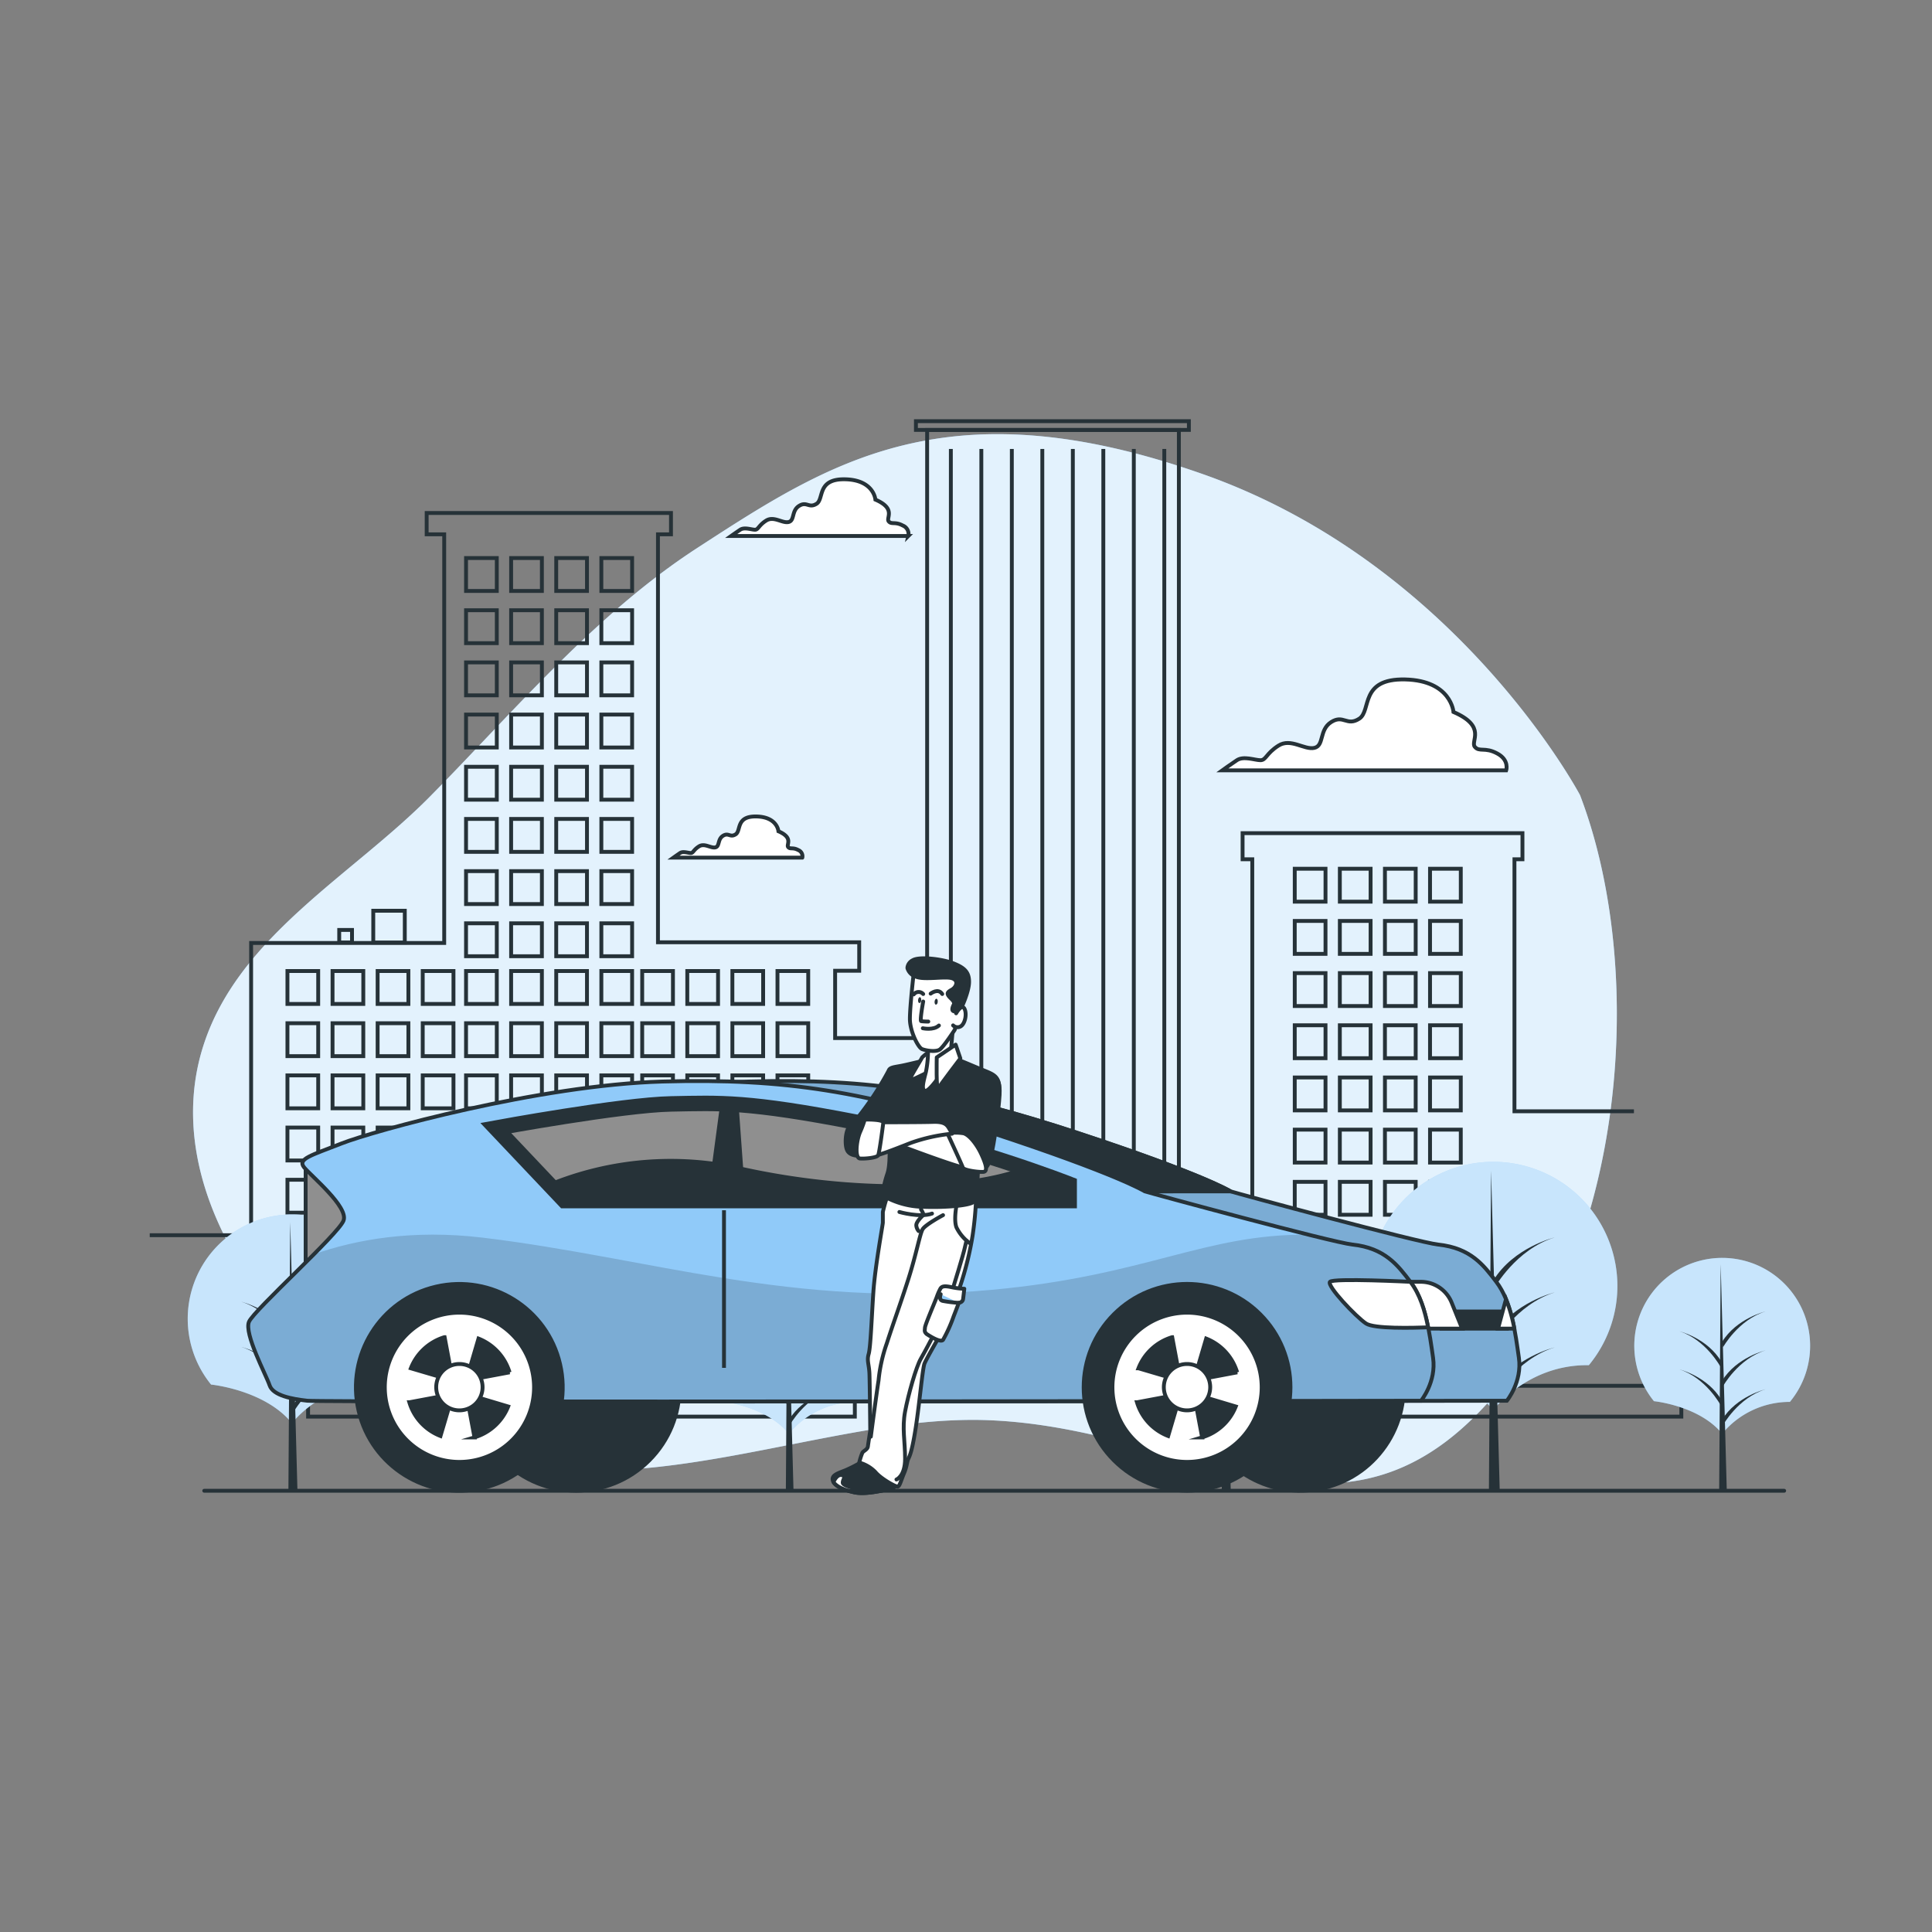 <svg xmlns="http://www.w3.org/2000/svg" xmlns:xlink="http://www.w3.org/1999/xlink" viewBox="0 0 500 500"><rect x="0" y="0" width="500" height="500" fill="#808080" stroke="none"/><defs><clipPath id="freepik--clip-path--inject-63"><path d="M318.47,308.32s-7.1-4.44-39.52-15.1S225.65,279,193.68,279.9s-75.06,12.88-83.05,16-11.55,4-9.77,6.21,11.54,10.22,10.21,13.77S88,339,86.64,342.07s4.45,13.77,5.33,16.44,5.78,3.55,9.77,4,288.24,0,288.24,0,4-4.88,3.11-11.1-1.84-14.42-5.85-19.67c-3.24-4.26-6.59-8.75-15-9.64C366.91,321.53,319.81,308.77,318.47,308.32Z" style="fill:#90CAF9;stroke:#263238;stroke-miterlimit:10"></path></clipPath><clipPath id="freepik--clip-path-2--inject-63"><path d="M318.47,308.32s-7.1-4.44-39.52-15.1S225.65,279,193.68,279.9s-75.06,12.88-83.05,16-11.55,4-9.77,6.21,11.54,10.22,10.21,13.77S88,339,86.64,342.07s4.45,13.77,5.33,16.44,5.78,3.55,9.77,4,288.24,0,288.24,0,4-4.88,3.11-11.1-1.84-14.42-5.85-19.67c-3.24-4.26-6.59-8.75-15-9.64C366.91,321.53,319.81,308.77,318.47,308.32Z" style="fill:#90CAF9"></path></clipPath><clipPath id="freepik--clip-path-3--inject-63"><path d="M296.27,308.32s-7.11-4.44-39.53-15.1S203.45,279,171.47,279.9s-75.06,12.88-83,16-11.55,4-9.77,6.21,11.55,10.22,10.21,13.77S65.77,339,64.44,342.07s4.44,13.77,5.33,16.44,5.77,3.55,9.77,4,288.23,0,288.23,0,4-4.88,3.11-11.1S369,337,365,331.73c-3.24-4.26-6.6-8.75-15-9.64C344.71,321.53,297.6,308.77,296.27,308.32Z" style="fill:#90CAF9;stroke:#263238;stroke-miterlimit:10"></path></clipPath><clipPath id="freepik--clip-path-4--inject-63"><path d="M128.31,291.94l17.77,18.77H276.7v-4.26s-26.77-10.51-55-16-35.28-5-48-4.76S128.31,291.94,128.31,291.94Z" style="fill:#8f8f8f;stroke:#263238;stroke-miterlimit:10;stroke-width:4px"></path></clipPath></defs><g id="freepik--background-simple--inject-63"><path d="M408.91,205.78s-31.65-59.9-97.74-83.12-96.63-2.94-130.49,19C154,158.93,133.16,184,111.33,206.09c-20,20.28-49.3,36-58.55,64.07C41.09,305.66,67.59,344,99,364.65c43.88,28.78,86.42,11.17,132.24,4.41l.26,0a138.75,138.75,0,0,1,20.1-1.6c53.22.11,91.41,37.69,130.18-1S426.74,252.4,408.91,205.78Z" style="fill:#90CAF9"></path><path d="M408.91,205.78s-31.65-59.9-97.74-83.12-96.63-2.94-130.49,19C154,158.93,133.16,184,111.33,206.09c-20,20.28-49.3,36-58.55,64.07C41.09,305.66,67.59,344,99,364.65c43.88,28.78,86.42,11.17,132.24,4.41l.26,0a138.75,138.75,0,0,1,20.1-1.6c53.22.11,91.41,37.69,130.18-1S426.74,252.4,408.91,205.78Z" style="fill:#fff;opacity:0.75"></path></g><g id="freepik--Clouds--inject-63"><path d="M387.48,195c-3.19-1.74-4.64-.29-5.81-1.74s3.2-5.23-5.51-9c0,0-.58-8.13-12.49-8.42S355,183.93,351.77,186s-4.07-1.16-7.26.87-1.75,6.1-4.36,6.68-6.1-2.61-9.29-.58-3.2,3.77-4.65,3.77-4.35-1.16-6.1,0-3.77,2.62-3.77,2.62H389.8S390.68,196.7,387.48,195Z" style="fill:#fff;stroke:#263238;stroke-miterlimit:10"></path><path d="M206.6,220c-1.45-.79-2.11-.13-2.63-.79s1.45-2.37-2.51-4.08c0,0-.26-3.7-5.67-3.83s-3.95,3.69-5.4,4.62-1.84-.53-3.29.39-.8,2.77-2,3-2.77-1.18-4.22-.26-1.45,1.71-2.11,1.71-2-.52-2.77,0-1.71,1.19-1.71,1.19h33.35A1.71,1.71,0,0,0,206.6,220Z" style="fill:#fff;stroke:#263238;stroke-miterlimit:10"></path><path d="M233.62,136c-2-1.08-2.9-.18-3.63-1.08s2-3.27-3.44-5.62c0,0-.36-5.08-7.79-5.26s-5.44,5.08-7.44,6.34-2.53-.72-4.53.55-1.08,3.8-2.72,4.17-3.8-1.63-5.79-.37-2,2.36-2.9,2.36-2.72-.73-3.81,0-2.36,1.63-2.36,1.63h45.86A2.35,2.35,0,0,0,233.62,136Z" style="fill:#fff;stroke:#263238;stroke-miterlimit:10"></path></g><g id="freepik--Buildings--inject-63"><rect x="96.6" y="235.7" width="8.16" height="8.22" style="fill:none;stroke:#263238;stroke-miterlimit:10"></rect><rect x="87.79" y="240.67" width="3.31" height="3.24" style="fill:none;stroke:#263238;stroke-miterlimit:10"></rect><polyline points="422.86 287.6 391.94 287.6 391.94 222.38 394.01 222.38 394.01 215.62 321.58 215.62 321.58 222.38 324.09 222.38 324.09 319.37 305.09 319.37 305.09 111.28 239.94 111.28 239.94 268.65 216.13 268.65 216.13 251.23 222.36 251.23 222.36 243.86 170.28 243.86 170.28 138.28 173.65 138.28 173.65 132.76 110.42 132.76 110.42 138.28 114.96 138.28 114.96 244.04 64.99 244.04 64.99 319.67 38.75 319.67" style="fill:none;stroke:#263238;stroke-miterlimit:10"></polyline><rect x="237.04" y="109" width="70.64" height="2.26" style="fill:none;stroke:#263238;stroke-miterlimit:10"></rect><rect x="120.61" y="144.42" width="7.96" height="8.52" style="fill:none;stroke:#263238;stroke-miterlimit:10"></rect><rect x="132.28" y="144.42" width="7.96" height="8.52" style="fill:none;stroke:#263238;stroke-miterlimit:10"></rect><rect x="143.95" y="144.42" width="7.96" height="8.52" style="fill:none;stroke:#263238;stroke-miterlimit:10"></rect><rect x="155.63" y="144.42" width="7.96" height="8.52" style="fill:none;stroke:#263238;stroke-miterlimit:10"></rect><rect x="120.61" y="157.93" width="7.96" height="8.52" style="fill:none;stroke:#263238;stroke-miterlimit:10"></rect><rect x="132.28" y="157.93" width="7.96" height="8.52" style="fill:none;stroke:#263238;stroke-miterlimit:10"></rect><rect x="143.95" y="157.93" width="7.96" height="8.52" style="fill:none;stroke:#263238;stroke-miterlimit:10"></rect><rect x="155.63" y="157.93" width="7.96" height="8.52" style="fill:none;stroke:#263238;stroke-miterlimit:10"></rect><rect x="120.61" y="171.43" width="7.96" height="8.52" style="fill:none;stroke:#263238;stroke-miterlimit:10"></rect><rect x="132.28" y="171.43" width="7.96" height="8.52" style="fill:none;stroke:#263238;stroke-miterlimit:10"></rect><rect x="143.95" y="171.43" width="7.96" height="8.52" style="fill:none;stroke:#263238;stroke-miterlimit:10"></rect><rect x="155.63" y="171.43" width="7.96" height="8.52" style="fill:none;stroke:#263238;stroke-miterlimit:10"></rect><rect x="120.61" y="184.93" width="7.96" height="8.52" style="fill:none;stroke:#263238;stroke-miterlimit:10"></rect><rect x="132.28" y="184.93" width="7.96" height="8.52" style="fill:none;stroke:#263238;stroke-miterlimit:10"></rect><rect x="143.95" y="184.93" width="7.96" height="8.52" style="fill:none;stroke:#263238;stroke-miterlimit:10"></rect><rect x="155.63" y="184.93" width="7.96" height="8.52" style="fill:none;stroke:#263238;stroke-miterlimit:10"></rect><rect x="120.61" y="198.44" width="7.96" height="8.52" style="fill:none;stroke:#263238;stroke-miterlimit:10"></rect><rect x="132.28" y="198.44" width="7.96" height="8.52" style="fill:none;stroke:#263238;stroke-miterlimit:10"></rect><rect x="143.95" y="198.44" width="7.96" height="8.52" style="fill:none;stroke:#263238;stroke-miterlimit:10"></rect><rect x="155.63" y="198.44" width="7.96" height="8.52" style="fill:none;stroke:#263238;stroke-miterlimit:10"></rect><rect x="120.61" y="211.94" width="7.96" height="8.52" style="fill:none;stroke:#263238;stroke-miterlimit:10"></rect><rect x="132.28" y="211.94" width="7.96" height="8.52" style="fill:none;stroke:#263238;stroke-miterlimit:10"></rect><rect x="143.95" y="211.94" width="7.96" height="8.52" style="fill:none;stroke:#263238;stroke-miterlimit:10"></rect><rect x="155.63" y="211.94" width="7.96" height="8.52" style="fill:none;stroke:#263238;stroke-miterlimit:10"></rect><rect x="120.61" y="225.45" width="7.96" height="8.52" style="fill:none;stroke:#263238;stroke-miterlimit:10"></rect><rect x="132.28" y="225.45" width="7.96" height="8.52" style="fill:none;stroke:#263238;stroke-miterlimit:10"></rect><rect x="143.95" y="225.45" width="7.96" height="8.52" style="fill:none;stroke:#263238;stroke-miterlimit:10"></rect><rect x="155.63" y="225.45" width="7.96" height="8.52" style="fill:none;stroke:#263238;stroke-miterlimit:10"></rect><rect x="120.61" y="238.95" width="7.96" height="8.52" style="fill:none;stroke:#263238;stroke-miterlimit:10"></rect><rect x="132.28" y="238.95" width="7.96" height="8.52" style="fill:none;stroke:#263238;stroke-miterlimit:10"></rect><rect x="143.95" y="238.95" width="7.96" height="8.52" style="fill:none;stroke:#263238;stroke-miterlimit:10"></rect><rect x="155.63" y="238.95" width="7.96" height="8.52" style="fill:none;stroke:#263238;stroke-miterlimit:10"></rect><rect x="120.61" y="251.3" width="7.96" height="8.52" style="fill:none;stroke:#263238;stroke-miterlimit:10"></rect><rect x="132.28" y="251.3" width="7.96" height="8.52" style="fill:none;stroke:#263238;stroke-miterlimit:10"></rect><rect x="143.95" y="251.3" width="7.96" height="8.52" style="fill:none;stroke:#263238;stroke-miterlimit:10"></rect><rect x="155.63" y="251.3" width="7.96" height="8.52" style="fill:none;stroke:#263238;stroke-miterlimit:10"></rect><rect x="120.61" y="264.81" width="7.96" height="8.52" style="fill:none;stroke:#263238;stroke-miterlimit:10"></rect><rect x="132.28" y="264.81" width="7.96" height="8.52" style="fill:none;stroke:#263238;stroke-miterlimit:10"></rect><rect x="143.95" y="264.81" width="7.96" height="8.52" style="fill:none;stroke:#263238;stroke-miterlimit:10"></rect><rect x="155.63" y="264.81" width="7.96" height="8.52" style="fill:none;stroke:#263238;stroke-miterlimit:10"></rect><rect x="120.61" y="278.31" width="7.96" height="8.52" style="fill:none;stroke:#263238;stroke-miterlimit:10"></rect><rect x="132.28" y="278.31" width="7.96" height="8.52" style="fill:none;stroke:#263238;stroke-miterlimit:10"></rect><rect x="143.95" y="278.31" width="7.96" height="8.52" style="fill:none;stroke:#263238;stroke-miterlimit:10"></rect><rect x="155.63" y="278.31" width="7.96" height="8.52" style="fill:none;stroke:#263238;stroke-miterlimit:10"></rect><rect x="120.61" y="291.81" width="7.96" height="8.52" style="fill:none;stroke:#263238;stroke-miterlimit:10"></rect><rect x="132.28" y="291.81" width="7.96" height="8.52" style="fill:none;stroke:#263238;stroke-miterlimit:10"></rect><rect x="143.95" y="291.81" width="7.96" height="8.52" style="fill:none;stroke:#263238;stroke-miterlimit:10"></rect><rect x="155.63" y="291.81" width="7.96" height="8.52" style="fill:none;stroke:#263238;stroke-miterlimit:10"></rect><rect x="120.61" y="305.32" width="7.96" height="8.52" style="fill:none;stroke:#263238;stroke-miterlimit:10"></rect><rect x="132.28" y="305.32" width="7.96" height="8.52" style="fill:none;stroke:#263238;stroke-miterlimit:10"></rect><rect x="143.95" y="305.32" width="7.96" height="8.52" style="fill:none;stroke:#263238;stroke-miterlimit:10"></rect><rect x="155.63" y="305.32" width="7.96" height="8.52" style="fill:none;stroke:#263238;stroke-miterlimit:10"></rect><rect x="120.61" y="318.82" width="7.96" height="8.52" style="fill:none;stroke:#263238;stroke-miterlimit:10"></rect><rect x="132.28" y="318.82" width="7.96" height="8.52" style="fill:none;stroke:#263238;stroke-miterlimit:10"></rect><rect x="143.95" y="318.82" width="7.96" height="8.52" style="fill:none;stroke:#263238;stroke-miterlimit:10"></rect><rect x="155.63" y="318.82" width="7.96" height="8.52" style="fill:none;stroke:#263238;stroke-miterlimit:10"></rect><rect x="120.61" y="332.33" width="7.96" height="8.52" style="fill:none;stroke:#263238;stroke-miterlimit:10"></rect><rect x="132.28" y="332.33" width="7.96" height="8.52" style="fill:none;stroke:#263238;stroke-miterlimit:10"></rect><rect x="143.95" y="332.33" width="7.96" height="8.52" style="fill:none;stroke:#263238;stroke-miterlimit:10"></rect><rect x="155.63" y="332.33" width="7.96" height="8.52" style="fill:none;stroke:#263238;stroke-miterlimit:10"></rect><rect x="120.61" y="345.83" width="7.96" height="8.52" style="fill:none;stroke:#263238;stroke-miterlimit:10"></rect><rect x="132.28" y="345.83" width="7.96" height="8.52" style="fill:none;stroke:#263238;stroke-miterlimit:10"></rect><rect x="143.95" y="345.83" width="7.96" height="8.52" style="fill:none;stroke:#263238;stroke-miterlimit:10"></rect><rect x="155.63" y="345.83" width="7.96" height="8.52" style="fill:none;stroke:#263238;stroke-miterlimit:10"></rect><rect x="166.2" y="251.3" width="7.96" height="8.52" style="fill:none;stroke:#263238;stroke-miterlimit:10"></rect><rect x="177.87" y="251.3" width="7.96" height="8.52" style="fill:none;stroke:#263238;stroke-miterlimit:10"></rect><rect x="189.54" y="251.3" width="7.96" height="8.52" style="fill:none;stroke:#263238;stroke-miterlimit:10"></rect><rect x="201.21" y="251.3" width="7.96" height="8.52" style="fill:none;stroke:#263238;stroke-miterlimit:10"></rect><rect x="166.2" y="264.81" width="7.96" height="8.52" style="fill:none;stroke:#263238;stroke-miterlimit:10"></rect><rect x="177.87" y="264.81" width="7.96" height="8.52" style="fill:none;stroke:#263238;stroke-miterlimit:10"></rect><rect x="189.54" y="264.81" width="7.96" height="8.52" style="fill:none;stroke:#263238;stroke-miterlimit:10"></rect><rect x="201.21" y="264.81" width="7.96" height="8.52" style="fill:none;stroke:#263238;stroke-miterlimit:10"></rect><rect x="166.2" y="278.31" width="7.96" height="8.52" style="fill:none;stroke:#263238;stroke-miterlimit:10"></rect><rect x="177.87" y="278.31" width="7.96" height="8.52" style="fill:none;stroke:#263238;stroke-miterlimit:10"></rect><rect x="189.54" y="278.31" width="7.96" height="8.52" style="fill:none;stroke:#263238;stroke-miterlimit:10"></rect><rect x="201.21" y="278.31" width="7.96" height="8.52" style="fill:none;stroke:#263238;stroke-miterlimit:10"></rect><rect x="166.2" y="291.81" width="7.96" height="8.52" style="fill:none;stroke:#263238;stroke-miterlimit:10"></rect><rect x="177.87" y="291.81" width="7.96" height="8.52" style="fill:none;stroke:#263238;stroke-miterlimit:10"></rect><rect x="189.54" y="291.81" width="7.96" height="8.52" style="fill:none;stroke:#263238;stroke-miterlimit:10"></rect><rect x="201.21" y="291.81" width="7.96" height="8.52" style="fill:none;stroke:#263238;stroke-miterlimit:10"></rect><rect x="166.2" y="305.32" width="7.96" height="8.52" style="fill:none;stroke:#263238;stroke-miterlimit:10"></rect><rect x="177.87" y="305.32" width="7.96" height="8.52" style="fill:none;stroke:#263238;stroke-miterlimit:10"></rect><rect x="189.54" y="305.32" width="7.96" height="8.52" style="fill:none;stroke:#263238;stroke-miterlimit:10"></rect><rect x="201.21" y="305.32" width="7.96" height="8.52" style="fill:none;stroke:#263238;stroke-miterlimit:10"></rect><rect x="166.2" y="318.82" width="7.96" height="8.52" style="fill:none;stroke:#263238;stroke-miterlimit:10"></rect><rect x="177.87" y="318.82" width="7.96" height="8.52" style="fill:none;stroke:#263238;stroke-miterlimit:10"></rect><rect x="189.54" y="318.82" width="7.96" height="8.52" style="fill:none;stroke:#263238;stroke-miterlimit:10"></rect><rect x="201.21" y="318.82" width="7.96" height="8.52" style="fill:none;stroke:#263238;stroke-miterlimit:10"></rect><rect x="166.2" y="332.33" width="7.96" height="8.52" style="fill:none;stroke:#263238;stroke-miterlimit:10"></rect><rect x="177.87" y="332.33" width="7.96" height="8.52" style="fill:none;stroke:#263238;stroke-miterlimit:10"></rect><rect x="189.54" y="332.33" width="7.96" height="8.52" style="fill:none;stroke:#263238;stroke-miterlimit:10"></rect><rect x="201.21" y="332.33" width="7.96" height="8.52" style="fill:none;stroke:#263238;stroke-miterlimit:10"></rect><rect x="166.2" y="345.83" width="7.96" height="8.52" style="fill:none;stroke:#263238;stroke-miterlimit:10"></rect><rect x="177.87" y="345.83" width="7.96" height="8.52" style="fill:none;stroke:#263238;stroke-miterlimit:10"></rect><rect x="189.54" y="345.83" width="7.96" height="8.52" style="fill:none;stroke:#263238;stroke-miterlimit:10"></rect><rect x="201.21" y="345.83" width="7.96" height="8.52" style="fill:none;stroke:#263238;stroke-miterlimit:10"></rect><rect x="74.39" y="251.3" width="7.96" height="8.52" style="fill:none;stroke:#263238;stroke-miterlimit:10"></rect><rect x="86.06" y="251.3" width="7.96" height="8.52" style="fill:none;stroke:#263238;stroke-miterlimit:10"></rect><rect x="97.73" y="251.3" width="7.96" height="8.52" style="fill:none;stroke:#263238;stroke-miterlimit:10"></rect><rect x="109.4" y="251.3" width="7.96" height="8.52" style="fill:none;stroke:#263238;stroke-miterlimit:10"></rect><rect x="74.39" y="264.81" width="7.96" height="8.52" style="fill:none;stroke:#263238;stroke-miterlimit:10"></rect><rect x="86.06" y="264.81" width="7.96" height="8.52" style="fill:none;stroke:#263238;stroke-miterlimit:10"></rect><rect x="97.73" y="264.81" width="7.96" height="8.52" style="fill:none;stroke:#263238;stroke-miterlimit:10"></rect><rect x="109.4" y="264.81" width="7.96" height="8.52" style="fill:none;stroke:#263238;stroke-miterlimit:10"></rect><rect x="74.39" y="278.31" width="7.96" height="8.52" style="fill:none;stroke:#263238;stroke-miterlimit:10"></rect><rect x="86.06" y="278.31" width="7.96" height="8.52" style="fill:none;stroke:#263238;stroke-miterlimit:10"></rect><rect x="97.73" y="278.31" width="7.96" height="8.52" style="fill:none;stroke:#263238;stroke-miterlimit:10"></rect><rect x="109.4" y="278.31" width="7.96" height="8.52" style="fill:none;stroke:#263238;stroke-miterlimit:10"></rect><rect x="74.39" y="291.81" width="7.96" height="8.52" style="fill:none;stroke:#263238;stroke-miterlimit:10"></rect><rect x="86.06" y="291.81" width="7.96" height="8.52" style="fill:none;stroke:#263238;stroke-miterlimit:10"></rect><rect x="97.73" y="291.81" width="7.96" height="8.52" style="fill:none;stroke:#263238;stroke-miterlimit:10"></rect><rect x="109.4" y="291.81" width="7.96" height="8.52" style="fill:none;stroke:#263238;stroke-miterlimit:10"></rect><rect x="74.39" y="305.32" width="7.96" height="8.52" style="fill:none;stroke:#263238;stroke-miterlimit:10"></rect><rect x="86.06" y="305.32" width="7.96" height="8.52" style="fill:none;stroke:#263238;stroke-miterlimit:10"></rect><rect x="97.73" y="305.32" width="7.96" height="8.52" style="fill:none;stroke:#263238;stroke-miterlimit:10"></rect><rect x="109.4" y="305.32" width="7.96" height="8.52" style="fill:none;stroke:#263238;stroke-miterlimit:10"></rect><rect x="74.39" y="318.82" width="7.96" height="8.52" style="fill:none;stroke:#263238;stroke-miterlimit:10"></rect><rect x="86.06" y="318.82" width="7.96" height="8.52" style="fill:none;stroke:#263238;stroke-miterlimit:10"></rect><rect x="97.73" y="318.82" width="7.96" height="8.52" style="fill:none;stroke:#263238;stroke-miterlimit:10"></rect><rect x="109.4" y="318.82" width="7.96" height="8.52" style="fill:none;stroke:#263238;stroke-miterlimit:10"></rect><rect x="74.39" y="332.33" width="7.96" height="8.52" style="fill:none;stroke:#263238;stroke-miterlimit:10"></rect><rect x="86.06" y="332.33" width="7.96" height="8.52" style="fill:none;stroke:#263238;stroke-miterlimit:10"></rect><rect x="97.73" y="332.33" width="7.96" height="8.52" style="fill:none;stroke:#263238;stroke-miterlimit:10"></rect><rect x="109.4" y="332.33" width="7.96" height="8.52" style="fill:none;stroke:#263238;stroke-miterlimit:10"></rect><rect x="74.39" y="345.83" width="7.96" height="8.52" style="fill:none;stroke:#263238;stroke-miterlimit:10"></rect><rect x="86.06" y="345.83" width="7.96" height="8.52" style="fill:none;stroke:#263238;stroke-miterlimit:10"></rect><rect x="97.73" y="345.83" width="7.96" height="8.52" style="fill:none;stroke:#263238;stroke-miterlimit:10"></rect><rect x="109.4" y="345.83" width="7.96" height="8.52" style="fill:none;stroke:#263238;stroke-miterlimit:10"></rect><rect x="335.08" y="224.83" width="7.96" height="8.52" style="fill:none;stroke:#263238;stroke-miterlimit:10"></rect><rect x="346.75" y="224.83" width="7.96" height="8.52" style="fill:none;stroke:#263238;stroke-miterlimit:10"></rect><rect x="358.42" y="224.83" width="7.96" height="8.52" style="fill:none;stroke:#263238;stroke-miterlimit:10"></rect><rect x="370.09" y="224.83" width="7.96" height="8.52" style="fill:none;stroke:#263238;stroke-miterlimit:10"></rect><rect x="335.08" y="238.34" width="7.96" height="8.52" style="fill:none;stroke:#263238;stroke-miterlimit:10"></rect><rect x="346.75" y="238.34" width="7.96" height="8.52" style="fill:none;stroke:#263238;stroke-miterlimit:10"></rect><rect x="358.42" y="238.34" width="7.96" height="8.52" style="fill:none;stroke:#263238;stroke-miterlimit:10"></rect><rect x="370.09" y="238.34" width="7.96" height="8.52" style="fill:none;stroke:#263238;stroke-miterlimit:10"></rect><rect x="335.08" y="251.84" width="7.96" height="8.52" style="fill:none;stroke:#263238;stroke-miterlimit:10"></rect><rect x="346.75" y="251.84" width="7.96" height="8.52" style="fill:none;stroke:#263238;stroke-miterlimit:10"></rect><rect x="358.42" y="251.84" width="7.96" height="8.52" style="fill:none;stroke:#263238;stroke-miterlimit:10"></rect><rect x="370.09" y="251.84" width="7.96" height="8.52" style="fill:none;stroke:#263238;stroke-miterlimit:10"></rect><rect x="335.08" y="265.34" width="7.96" height="8.52" style="fill:none;stroke:#263238;stroke-miterlimit:10"></rect><rect x="346.75" y="265.34" width="7.96" height="8.52" style="fill:none;stroke:#263238;stroke-miterlimit:10"></rect><rect x="358.42" y="265.34" width="7.96" height="8.52" style="fill:none;stroke:#263238;stroke-miterlimit:10"></rect><rect x="370.09" y="265.34" width="7.96" height="8.52" style="fill:none;stroke:#263238;stroke-miterlimit:10"></rect><rect x="335.08" y="278.85" width="7.96" height="8.52" style="fill:none;stroke:#263238;stroke-miterlimit:10"></rect><rect x="346.75" y="278.85" width="7.96" height="8.52" style="fill:none;stroke:#263238;stroke-miterlimit:10"></rect><rect x="358.42" y="278.85" width="7.96" height="8.52" style="fill:none;stroke:#263238;stroke-miterlimit:10"></rect><rect x="370.09" y="278.85" width="7.96" height="8.52" style="fill:none;stroke:#263238;stroke-miterlimit:10"></rect><rect x="335.08" y="292.35" width="7.96" height="8.52" style="fill:none;stroke:#263238;stroke-miterlimit:10"></rect><rect x="346.75" y="292.35" width="7.96" height="8.52" style="fill:none;stroke:#263238;stroke-miterlimit:10"></rect><rect x="358.42" y="292.35" width="7.96" height="8.52" style="fill:none;stroke:#263238;stroke-miterlimit:10"></rect><rect x="370.09" y="292.35" width="7.96" height="8.52" style="fill:none;stroke:#263238;stroke-miterlimit:10"></rect><rect x="335.08" y="305.86" width="7.96" height="8.52" style="fill:none;stroke:#263238;stroke-miterlimit:10"></rect><rect x="346.75" y="305.86" width="7.96" height="8.52" style="fill:none;stroke:#263238;stroke-miterlimit:10"></rect><rect x="358.42" y="305.86" width="7.96" height="8.52" style="fill:none;stroke:#263238;stroke-miterlimit:10"></rect><rect x="370.09" y="305.86" width="7.96" height="8.52" style="fill:none;stroke:#263238;stroke-miterlimit:10"></rect><rect x="335.08" y="319.36" width="7.96" height="8.52" style="fill:none;stroke:#263238;stroke-miterlimit:10"></rect><rect x="346.75" y="319.36" width="7.96" height="8.52" style="fill:none;stroke:#263238;stroke-miterlimit:10"></rect><rect x="358.42" y="319.36" width="7.96" height="8.52" style="fill:none;stroke:#263238;stroke-miterlimit:10"></rect><rect x="370.09" y="319.36" width="7.96" height="8.52" style="fill:none;stroke:#263238;stroke-miterlimit:10"></rect><line x1="246.08" y1="116.19" x2="246.08" y2="362.94" style="fill:none;stroke:#263238;stroke-miterlimit:10"></line><line x1="253.97" y1="116.19" x2="253.97" y2="362.94" style="fill:none;stroke:#263238;stroke-miterlimit:10"></line><line x1="261.86" y1="116.19" x2="261.86" y2="362.94" style="fill:none;stroke:#263238;stroke-miterlimit:10"></line><line x1="269.75" y1="116.19" x2="269.75" y2="362.94" style="fill:none;stroke:#263238;stroke-miterlimit:10"></line><line x1="277.65" y1="116.19" x2="277.65" y2="362.94" style="fill:none;stroke:#263238;stroke-miterlimit:10"></line><line x1="285.54" y1="116.19" x2="285.54" y2="362.94" style="fill:none;stroke:#263238;stroke-miterlimit:10"></line><line x1="293.43" y1="116.19" x2="293.43" y2="362.94" style="fill:none;stroke:#263238;stroke-miterlimit:10"></line><line x1="301.32" y1="116.19" x2="301.32" y2="362.94" style="fill:none;stroke:#263238;stroke-miterlimit:10"></line><rect x="79.73" y="358.64" width="141.5" height="7.98" style="fill:none;stroke:#263238;stroke-miterlimit:10"></rect><rect x="308.07" y="358.64" width="127.06" height="7.98" style="fill:none;stroke:#263238;stroke-miterlimit:10"></rect></g><g id="freepik--Trees--inject-63"><path d="M296.2,358.33s13.87,1.37,20.9,10c0,0,7.43-10,20.77-9.76a27,27,0,1,0-41.67-.19Z" style="fill:#90CAF9"></path><path d="M296.2,358.33s13.87,1.37,20.9,10c0,0,7.43-10,20.77-9.76a27,27,0,1,0-41.67-.19Z" style="fill:#fff;opacity:0.5"></path><polygon points="316.64 316.28 316.18 385.81 318.52 385.81 316.64 316.28" style="fill:#263238"></polygon><path d="M317.35,365.68s4.68-8.43,13.11-11c0,0-8.9,2.1-13.35,9.36Z" style="fill:#263238"></path><path d="M317.35,341.8s4.68-8.43,13.11-11c0,0-8.9,2.1-13.35,9.36Z" style="fill:#263238"></path><path d="M317.35,353.74s4.68-8.43,13.11-11c0,0-8.9,2.1-13.35,9.36Z" style="fill:#263238"></path><path d="M316.65,347.89s-4.52-8.43-12.65-11c0,0,8.59,2.11,12.88,9.37Z" style="fill:#263238"></path><path d="M316.65,359.59s-4.52-8.43-12.65-11c0,0,8.59,2.11,12.88,9.36Z" style="fill:#263238"></path><path d="M361.53,353.06s16.53,1.63,24.91,11.88c0,0,8.85-11.87,24.75-11.63a32.13,32.13,0,1,0-49.66-.22Z" style="fill:#90CAF9"></path><path d="M361.53,353.06s16.53,1.63,24.91,11.88c0,0,8.85-11.87,24.75-11.63a32.13,32.13,0,1,0-49.66-.22Z" style="fill:#fff;opacity:0.5"></path><polygon points="385.89 302.95 385.33 385.81 388.13 385.81 385.89 302.95" style="fill:#263238"></polygon><path d="M386.73,361.82s5.58-10.05,15.62-13.12c0,0-10.6,2.52-15.9,11.16Z" style="fill:#263238"></path><path d="M386.73,333.36s5.58-10.05,15.62-13.11c0,0-10.6,2.51-15.9,11.16Z" style="fill:#263238"></path><path d="M386.73,347.59s5.58-10,15.62-13.12c0,0-10.6,2.52-15.9,11.17Z" style="fill:#263238"></path><path d="M385.9,340.61s-5.38-10-15.07-13.11c0,0,10.23,2.51,15.34,11.16Z" style="fill:#263238"></path><path d="M385.9,354.56s-5.38-10-15.07-13.11c0,0,10.23,2.51,15.34,11.16Z" style="fill:#263238"></path><path d="M428.07,362.63s11.7,1.16,17.63,8.41a22.66,22.66,0,0,1,17.52-8.23,22.75,22.75,0,1,0-35.16-.16Z" style="fill:#90CAF9"></path><path d="M428.07,362.63s11.7,1.16,17.63,8.41a22.66,22.66,0,0,1,17.52-8.23,22.75,22.75,0,1,0-35.16-.16Z" style="fill:#fff;opacity:0.5"></path><polygon points="445.31 327.16 444.92 385.81 446.89 385.81 445.31 327.16" style="fill:#263238"></polygon><path d="M445.91,368.83s3.94-7.11,11-9.28c0,0-7.5,1.77-11.25,7.9Z" style="fill:#263238"></path><path d="M445.91,348.68s3.94-7.11,11-9.28c0,0-7.5,1.78-11.25,7.9Z" style="fill:#263238"></path><path d="M445.91,358.76s3.94-7.11,11-9.29c0,0-7.5,1.78-11.25,7.9Z" style="fill:#263238"></path><path d="M445.32,353.82s-3.81-7.11-10.67-9.28c0,0,7.24,1.77,10.86,7.9Z" style="fill:#263238"></path><path d="M445.32,363.69s-3.81-7.11-10.67-9.28c0,0,7.24,1.78,10.86,7.9Z" style="fill:#263238"></path><path d="M54.67,358.33s13.87,1.37,20.9,10c0,0,7.43-10,20.77-9.76a27,27,0,1,0-41.67-.19Z" style="fill:#90CAF9"></path><path d="M54.67,358.33s13.87,1.37,20.9,10c0,0,7.43-10,20.77-9.76a27,27,0,1,0-41.67-.19Z" style="fill:#fff;opacity:0.5"></path><polygon points="75.11 316.28 74.64 385.81 76.98 385.81 75.11 316.28" style="fill:#263238"></polygon><path d="M75.81,365.68s4.69-8.43,13.11-11c0,0-8.89,2.1-13.34,9.36Z" style="fill:#263238"></path><path d="M75.81,341.8s4.69-8.43,13.11-11c0,0-8.89,2.1-13.34,9.36Z" style="fill:#263238"></path><path d="M75.81,353.74s4.69-8.43,13.11-11c0,0-8.89,2.1-13.34,9.36Z" style="fill:#263238"></path><path d="M75.12,347.89s-4.52-8.43-12.65-11c0,0,8.58,2.11,12.88,9.37Z" style="fill:#263238"></path><path d="M75.12,359.59s-4.52-8.43-12.65-11c0,0,8.58,2.11,12.88,9.36Z" style="fill:#263238"></path><path d="M120,353.06s16.53,1.63,24.91,11.88c0,0,8.85-11.87,24.75-11.63a32.13,32.13,0,1,0-49.67-.22Z" style="fill:#90CAF9"></path><path d="M120,353.06s16.53,1.63,24.91,11.88c0,0,8.85-11.87,24.75-11.63a32.13,32.13,0,1,0-49.67-.22Z" style="fill:#fff;opacity:0.5"></path><polygon points="144.36 302.95 143.8 385.81 146.59 385.81 144.36 302.95" style="fill:#263238"></polygon><path d="M145.2,361.82s5.58-10.05,15.62-13.12c0,0-10.6,2.52-15.9,11.16Z" style="fill:#263238"></path><path d="M145.2,333.36s5.58-10.05,15.62-13.11c0,0-10.6,2.51-15.9,11.16Z" style="fill:#263238"></path><path d="M145.2,347.59s5.58-10,15.62-13.12c0,0-10.6,2.52-15.9,11.17Z" style="fill:#263238"></path><path d="M144.37,340.61s-5.38-10-15.08-13.11c0,0,10.23,2.51,15.35,11.16Z" style="fill:#263238"></path><path d="M144.37,354.56s-5.38-10-15.08-13.11c0,0,10.23,2.51,15.35,11.16Z" style="fill:#263238"></path><path d="M186.54,362.63s11.7,1.16,17.63,8.41a22.64,22.64,0,0,1,17.52-8.23,22.75,22.75,0,1,0-35.16-.16Z" style="fill:#90CAF9"></path><path d="M186.54,362.63s11.7,1.16,17.63,8.41a22.64,22.64,0,0,1,17.52-8.23,22.75,22.75,0,1,0-35.16-.16Z" style="fill:#fff;opacity:0.5"></path><polygon points="203.78 327.16 203.38 385.81 205.36 385.81 203.78 327.16" style="fill:#263238"></polygon><path d="M204.37,368.83s3.95-7.11,11.06-9.28c0,0-7.5,1.77-11.25,7.9Z" style="fill:#263238"></path><path d="M204.37,348.68s3.95-7.11,11.06-9.28c0,0-7.5,1.78-11.25,7.9Z" style="fill:#263238"></path><path d="M204.37,358.76s3.95-7.11,11.06-9.29c0,0-7.5,1.78-11.25,7.9Z" style="fill:#263238"></path><path d="M203.79,353.82s-3.81-7.11-10.67-9.28c0,0,7.24,1.77,10.86,7.9Z" style="fill:#263238"></path><path d="M203.79,363.69s-3.81-7.11-10.67-9.28c0,0,7.24,1.78,10.86,7.9Z" style="fill:#263238"></path></g><g id="freepik--Car--inject-63"><circle cx="336.52" cy="359.03" r="26.76" transform="translate(-72.76 85.83) rotate(-13.13)" style="fill:#263238;stroke:#263238;stroke-miterlimit:10"></circle><circle cx="149.1" cy="359.03" r="26.76" transform="translate(-210.2 210.59) rotate(-45)" style="fill:#263238;stroke:#263238;stroke-miterlimit:10"></circle><path d="M318.47,308.32s-7.1-4.44-39.52-15.1S225.65,279,193.68,279.9s-75.06,12.88-83.05,16-11.55,4-9.77,6.21,11.54,10.22,10.21,13.77S88,339,86.64,342.07s4.45,13.77,5.33,16.44,5.78,3.55,9.77,4,288.24,0,288.24,0,4-4.88,3.11-11.1-1.84-14.42-5.85-19.67c-3.24-4.26-6.59-8.75-15-9.64C366.91,321.53,319.81,308.77,318.47,308.32Z" style="fill:#90CAF9"></path><g style="clip-path:url(#freepik--clip-path--inject-63)"><path d="M318.47,308.32s-7.1-4.44-39.52-15.1S225.65,279,193.68,279.9s-75.06,12.88-83.05,16-11.55,4-9.77,6.21,11.54,10.22,10.21,13.77S88,339,86.64,342.07s4.45,13.77,5.33,16.44,5.78,3.55,9.77,4,288.24,0,288.24,0,4-4.88,3.11-11.1-1.84-14.42-5.85-19.67c-3.24-4.26-6.59-8.75-15-9.64C366.91,321.53,319.81,308.77,318.47,308.32Z" style="fill:#90CAF9"></path><g style="clip-path:url(#freepik--clip-path-2--inject-63)"><path d="M318.47,308.32s-7.1-4.44-39.52-15.1S225.65,279,193.68,279.9s-75.06,12.88-83.05,16-11.55,4-9.77,6.21,11.54,10.22,10.21,13.77S88,339,86.64,342.07s4.45,13.77,5.33,16.44,5.78,3.55,9.77,4,288.24,0,288.24,0,4-4.88,3.11-11.1-1.84-14.42-5.85-19.67c-3.24-4.26-6.59-8.75-15-9.64C366.91,321.53,319.81,308.77,318.47,308.32Z" style="opacity:0.15"></path></g></g><path d="M318.47,308.32s-7.1-4.44-39.52-15.1S225.65,279,193.68,279.9s-75.06,12.88-83.05,16-11.55,4-9.77,6.21,11.54,10.22,10.21,13.77S88,339,86.64,342.07s4.45,13.77,5.33,16.44,5.78,3.55,9.77,4,288.24,0,288.24,0,4-4.88,3.11-11.1-1.84-14.42-5.85-19.67c-3.24-4.26-6.59-8.75-15-9.64C366.91,321.53,319.81,308.77,318.47,308.32Z" style="fill:none;stroke:#263238;stroke-miterlimit:10"></path><rect x="373.1" y="339.41" width="16.88" height="4.44" style="fill:#263238;stroke:#263238;stroke-miterlimit:10"></rect><path d="M365,331.73h2.69a8.6,8.6,0,0,1,8,5.4l2.71,6.72h-8.8Z" style="fill:#fff;stroke:#263238;stroke-miterlimit:10"></path><path d="M389.77,336.27c-.1.28-.19.56-.27.86l-1.81,6.72h4.22A40.69,40.69,0,0,0,389.77,336.27Z" style="fill:#fff;stroke:#263238;stroke-miterlimit:10"></path><path d="M318.47,308.32s-7.1-4.44-39.52-15.1c-7.41-2.43-14.2-4.49-20.67-6.22H235.42l-4.88,1.34,65.73,20Z" style="fill:#263238;stroke:#263238;stroke-miterlimit:10"></path><path d="M79.1,301.2v30s18.26-15,16-19.27S79.1,301.2,79.1,301.2Z" style="fill:#8f8f8f;stroke:#263238;stroke-miterlimit:10"></path><path d="M296.27,308.32s-7.11-4.44-39.53-15.1S203.45,279,171.47,279.9s-75.06,12.88-83,16-11.55,4-9.77,6.21,11.55,10.22,10.21,13.77S65.77,339,64.44,342.07s4.44,13.77,5.33,16.44,5.77,3.55,9.77,4,288.23,0,288.23,0,4-4.88,3.11-11.1S369,337,365,331.73c-3.24-4.26-6.6-8.75-15-9.64C344.71,321.53,297.6,308.77,296.27,308.32Z" style="fill:#90CAF9"></path><g style="clip-path:url(#freepik--clip-path-3--inject-63)"><path d="M365,331.73c-3.24-4.26-6.6-8.75-15-9.64-1.4-.15-5.73-1.15-11.36-2.55-26.84-.27-41.79,10.58-81.89,14.26-52.22,4.78-88.35-8.27-131.87-13.5-18.15-2.17-32.8.5-43.73,4.34-6.85,6.92-15.88,15.47-16.72,17.43-1.33,3.11,4.44,13.77,5.33,16.44s5.77,3.55,9.77,4,288.23,0,288.23,0,4-4.88,3.11-11.1S369,337,365,331.73Z" style="opacity:0.15"></path></g><path d="M296.27,308.32s-7.11-4.44-39.53-15.1S203.45,279,171.47,279.9s-75.06,12.88-83,16-11.55,4-9.77,6.21,11.55,10.22,10.21,13.77S65.77,339,64.44,342.07s4.44,13.77,5.33,16.44,5.77,3.55,9.77,4,288.23,0,288.23,0,4-4.88,3.11-11.1S369,337,365,331.73c-3.24-4.26-6.6-8.75-15-9.64C344.71,321.53,297.6,308.77,296.27,308.32Z" style="fill:none;stroke:#263238;stroke-miterlimit:10"></path><path d="M128.31,291.94l17.77,18.77H276.7v-4.26s-26.77-10.51-55-16-35.28-5-48-4.76S128.31,291.94,128.31,291.94Z" style="fill:#8f8f8f"></path><g style="clip-path:url(#freepik--clip-path-4--inject-63)"><path d="M192,302.5a82.72,82.72,0,0,0-49.8,4.11l3.88,4.1H276.7v-4.26s-4.33-1.7-11.35-4.09C250.66,308,221.52,309,192,302.5Z" style="fill:#263238;stroke:#263238;stroke-miterlimit:10"></path></g><path d="M128.31,291.94l17.77,18.77H276.7v-4.26s-26.77-10.51-55-16-35.28-5-48-4.76S128.31,291.94,128.31,291.94Z" style="fill:none;stroke:#263238;stroke-miterlimit:10;stroke-width:4px"></path><line x1="187.37" y1="313.21" x2="187.37" y2="354" style="fill:none;stroke:#263238;stroke-miterlimit:10"></line><circle cx="118.9" cy="359.03" r="26.76" transform="translate(-78.14 36.21) rotate(-13.07)" style="fill:#263238;stroke:#263238;stroke-miterlimit:10"></circle><path d="M118.9,339.72A19.31,19.31,0,1,0,138.21,359,19.32,19.32,0,0,0,118.9,339.72Zm13,15.44-11.25,2.11,3.19-10.85A13.61,13.61,0,0,1,131.88,355.16Zm-12,2.9V360h-1.93v-1.94Zm-4.83-12,2.11,11.25-10.86-3.2A13.57,13.57,0,0,1,115,346.06Zm-9.11,16.84,11.25-2.11L114,371.64A13.52,13.52,0,0,1,105.93,362.9Zm16.84,9.1-2.11-11.24L131.52,364A13.57,13.57,0,0,1,122.77,372Z" style="fill:#fff;stroke:#263238;stroke-miterlimit:10"></path><path d="M124.89,359a6,6,0,1,0-6,6A6,6,0,0,0,124.89,359Z" style="fill:#fff;stroke:#263238;stroke-miterlimit:10"></path><circle cx="307.21" cy="359.03" r="26.76" transform="translate(-163.89 322.39) rotate(-45)" style="fill:#263238;stroke:#263238;stroke-miterlimit:10"></circle><path d="M307.21,339.72A19.31,19.31,0,1,0,326.52,359,19.32,19.32,0,0,0,307.21,339.72Zm13,15.44-11.24,2.11,3.19-10.85A13.58,13.58,0,0,1,320.18,355.16Zm-12,2.9V360h-1.94v-1.94Zm-4.84-12,2.11,11.25-10.85-3.2A13.55,13.55,0,0,1,303.34,346.06Zm-9.1,16.84,11.25-2.11-3.2,10.85A13.53,13.53,0,0,1,294.24,362.9Zm16.84,9.1L309,360.76,319.82,364A13.55,13.55,0,0,1,311.08,372Z" style="fill:#fff;stroke:#263238;stroke-miterlimit:10"></path><path d="M313.2,359a6,6,0,1,0-6,6A6,6,0,0,0,313.2,359Z" style="fill:#fff;stroke:#263238;stroke-miterlimit:10"></path><path d="M365,331.73s-19.92-1-20.81,0,6.66,9,9.33,10.79c2.11,1.41,12.05,1.14,16.07,1C368.78,339.22,367.47,334.93,365,331.73Z" style="fill:#fff;stroke:#263238;stroke-miterlimit:10"></path><path d="M190.64,285.82c-1.31-.09-2.54-.15-3.74-.19l-3.35,25h8.88Z" style="fill:#263238;stroke:#263238;stroke-miterlimit:10"></path></g><g id="freepik--Character--inject-63"><path d="M223.7,377.9a33.62,33.62,0,0,1-5,2.65c-2.14.82-3.56,1.32-3.15,2.65s2.74,2.44,5.7,3.05,8.24-.71,9.67-1.12,1.63-2.75.61-4.07S225.43,377.19,223.7,377.9Z" style="fill:#263238;stroke:#263238;stroke-linecap:round;stroke-linejoin:round"></path><path d="M224.62,385.54c-2.45,0-6.52-.92-6.52-1.83s1-1.63-.2-1.94-2,1.36-2.2,1.75c.66,1.18,2.85,2.17,5.56,2.73,3,.61,8.24-.71,9.67-1.12A1.67,1.67,0,0,0,232,384,24.72,24.72,0,0,1,224.62,385.54Z" style="fill:#fff;stroke:#263238;stroke-linecap:round;stroke-linejoin:round"></path><path d="M236.22,312.54l.61,2a3.27,3.27,0,0,0-1.22,2.54,4.9,4.9,0,0,0,1.73,2.85" style="fill:none;stroke:#263238;stroke-linecap:round;stroke-linejoin:round"></path><path d="M230,308.57a40.14,40.14,0,0,0-1.52,5.09v2.75c0,.51-2,11.3-2.45,17.92s-.71,14.35-1.22,16.09.1,2.64.2,5.09.21,14.76.21,14.76-.51,3.26-.61,4.07-1.12,1.12-1.43,1.63a17.65,17.65,0,0,0-.81,2.54,9.2,9.2,0,0,1,4.17,2.45c1.43,1.73,5.29,3.87,5.8,3.76s.82-1.52,1.63-3.46.72-2.95,1.12-3.76,1-2.14,1.94-8.25,1.73-15.17,2.24-16.39,3.15-5.8,3.15-5.8a103.09,103.09,0,0,0,5.91-13.75,83,83,0,0,0,3.36-13.44,87.23,87.23,0,0,0,.91-9.47v-1s-3.76,1.42-10.48.71S230,308.57,230,308.57Z" style="fill:#fff;stroke:#263238;stroke-linecap:round;stroke-linejoin:round"></path><path d="M244.06,314.48s-4.58,2.44-5.29,3.66-1.63,6.42-3.67,12.83-3.87,11.3-5.6,16.7a40.35,40.35,0,0,0-2.13,9.57c-.62,4-2,14.56-2,14.56" style="fill:none;stroke:#263238;stroke-linecap:round;stroke-linejoin:round"></path><path d="M232,382.89s2.24-.81,2.24-5.39-.82-7.84,0-12.22,2.85-11.51,4.07-13.64,2.65-4.89,2.65-4.89" style="fill:none;stroke:#263238;stroke-linecap:round;stroke-linejoin:round"></path><path d="M239.79,345.22s3.56,2.45,4.27,1.53a37.41,37.41,0,0,0,2.75-6.11c.92-2.34,1.32-3.46,1.32-3.46s1-.1,1.12-1,.31-2.65.31-2.65a17.87,17.87,0,0,1-3.26-.4c-1.93-.41-2.65-.31-3.05.61a14,14,0,0,0-.82,1.93c-.61,1.63-3,7.13-3.05,7.94S239.18,344.61,239.79,345.22Z" style="fill:#fff;stroke:#263238;stroke-linecap:round;stroke-linejoin:round"></path><path d="M248.13,337.18a32.85,32.85,0,0,1-4.17-.51c-1.12-.3-.51-1.73-.51-1.73" style="fill:#90CAF9;stroke:#263238;stroke-linecap:round;stroke-linejoin:round"></path><path d="M246.71,333.11s2.65-8.55,3-10.29l.41-1.73" style="fill:none;stroke:#263238;stroke-linecap:round;stroke-linejoin:round"></path><path d="M247.52,312.13s-.71,3.57,0,5.5a11,11,0,0,0,3.57,4.18" style="fill:none;stroke:#263238;stroke-linecap:round;stroke-linejoin:round"></path><path d="M232.76,313.66s5.3,1.53,8.45.41" style="fill:none;stroke:#263238;stroke-linecap:round;stroke-linejoin:round"></path><path d="M242.43,273.65s-6.92,1.73-9,2.14-3.15.41-3.46,1.32a79.17,79.17,0,0,1-7.74,11.81c-2.34,2.55-2.54,5-1.83,6.31s1.53,1.94,4.58,1.12a10.27,10.27,0,0,0,5-3.36s.72,7.64-.3,10.69-1.43,5.5-.72,6a21.37,21.37,0,0,0,10.08,2.65c5.6.2,12-.31,13-1.33a2.71,2.71,0,0,0,1-2.34c0-.71-.4-5.49.82-9.26s4.68-13.44,4.78-17.11-1.32-4.17-4.07-5.29-7.13-3.05-8.14-3.26A30.65,30.65,0,0,0,242.43,273.65Z" style="fill:#263238;stroke:#263238;stroke-linecap:round;stroke-linejoin:round"></path><path d="M241,271.82a16.07,16.07,0,0,0-2.34,1.83c-.11.31-3.67,6-3.26,6s4.89-2.24,4.89-2.24,2.23-3.36,2-4.69A1,1,0,0,0,241,271.82Z" style="fill:#fff;stroke:#263238;stroke-linecap:round;stroke-linejoin:round"></path><path d="M240.14,270.69a27.47,27.47,0,0,1-.51,6.72c-.71,2.75-1.22,4.58-.2,4.89s4.38-4.69,5.29-6.11a9.76,9.76,0,0,0,1.22-2.65l.72-7.94S242.58,270,240.14,270.69Z" style="fill:#fff;stroke:#263238;stroke-linecap:round;stroke-linejoin:round"></path><path d="M236.48,251.75s-1,8.66-1,11.92,2.14,7.43,3.15,7.83,3.57.82,4.59.11,3.86-5.09,3.86-5.09a59.89,59.89,0,0,0,2.14-9.37c.31-3.46-.61-5.09-3.77-6.11S238.1,250,236.48,251.75Z" style="fill:#fff;stroke:#263238;stroke-linecap:round;stroke-linejoin:round"></path><path d="M238.92,259.19s-.92,5-.51,5.09a14,14,0,0,0,1.83.1" style="fill:none;stroke:#263238;stroke-linecap:round;stroke-linejoin:round"></path><path d="M238.82,266.11s2.75.61,4.17-.71" style="fill:none;stroke:#263238;stroke-linecap:round;stroke-linejoin:round"></path><path d="M242.68,259.28c0,.42-.25.74-.48.72s-.37-.39-.33-.8.26-.75.49-.72S242.73,258.86,242.68,259.28Z" style="fill:#263238"></path><path d="M238.41,258.87c0,.42-.26.74-.48.72s-.37-.38-.33-.8.26-.74.48-.72S238.45,258.45,238.41,258.87Z" style="fill:#263238"></path><path d="M236.48,257.35a1.58,1.58,0,0,1,2.44-.1" style="fill:none;stroke:#263238;stroke-linecap:round;stroke-linejoin:round"></path><path d="M240.85,257.15s1.94-1.53,3,.1" style="fill:none;stroke:#263238;stroke-linecap:round;stroke-linejoin:round"></path><path d="M234.85,250.33a1.51,1.51,0,0,0,0,.25,3.29,3.29,0,0,0,2.21,2.19c2.24.92,7.53-.2,9.36.41s1,2.34-.1,2.95-1.32.92-.81,1.63,1.73,1.43,1.32,2.24-.61,1.63.1,1.73,1.22.1,1.53-.3,2.34-4.79,2.34-7.33-1.22-3.67-4.07-4.79-8.76-1.83-10.49-.81A2.46,2.46,0,0,0,234.85,250.33Z" style="fill:#263238;stroke:#263238;stroke-linecap:round;stroke-linejoin:round"></path><path d="M246.66,265.37a1.63,1.63,0,0,0,2,.23c1.12-.71,1.63-3.26.92-4.58s-2.14,1.22-2.14,1.22" style="fill:#fff;stroke:#263238;stroke-linecap:round;stroke-linejoin:round"></path><path d="M242.43,273.65s-.2,9.06.41,8,5.7-7.73,5.7-7.73l-1.22-3.57Z" style="fill:#fff;stroke:#263238;stroke-linecap:round;stroke-linejoin:round"></path><path d="M251.39,283.63l-3.46,10.79,6.31,8s.31.61.82-.1.91-.71,1.73-4.58,2-13.24,1.93-15.48-.51-3.36-2.24-3.66" style="fill:#263238;stroke:#263238;stroke-linecap:round;stroke-linejoin:round"></path><path d="M232.05,296.15s15.78,6,17.92,6.11,2.64-1.32,1.73-4-3.67-4.18-6-4.89a17,17,0,0,0-8.14.1C235.2,294.11,232.05,295.34,232.05,296.15Z" style="fill:#fff;stroke:#263238;stroke-linecap:round;stroke-linejoin:round"></path><path d="M245.18,293.3s3.77,8.14,4,8.86,4.08,1.22,5.3,1.12.71-1.94-.51-4.58-3.16-5-4.58-5.4A13.36,13.36,0,0,0,245.18,293.3Z" style="fill:#fff;stroke:#263238;stroke-linecap:round;stroke-linejoin:round"></path><path d="M224.11,290.45a15.68,15.68,0,0,0-3.87.81c-1.43.61-1.73,4.89-1,6.42s2.95,1.52,4.48,1.42a3,3,0,0,0,2.24-1.12l1.12-7.53Z" style="fill:#263238;stroke:#263238;stroke-linecap:round;stroke-linejoin:round"></path><path d="M227.06,290.45s11.5,0,14.35-.1,3.57.61,4.18,1.63.81,1.42.81,1.42a44.65,44.65,0,0,0-10.58,2.34c-4.69,1.84-8.76,3.46-10.19,3.46s-2-3.66-1.42-6.21A3.07,3.07,0,0,1,227.06,290.45Z" style="fill:#fff;stroke:#263238;stroke-linecap:round;stroke-linejoin:round"></path><path d="M223.8,289.74s4.89-.11,4.79.81-1,7.84-1.33,8.45-3.25.92-4.68.82-.92-4.69,0-6.83A26.73,26.73,0,0,0,223.8,289.74Z" style="fill:#fff;stroke:#263238;stroke-linecap:round;stroke-linejoin:round"></path><path d="M238.36,313s.82,1.22.51,1.53-1.83,1.73-1.73,2.64a2.52,2.52,0,0,0,.61,1.43" style="fill:none;stroke:#263238;stroke-linecap:round;stroke-linejoin:round"></path></g><g id="freepik--Floor--inject-63"><line x1="52.86" y1="385.81" x2="461.74" y2="385.81" style="fill:#fff;stroke:#263238;stroke-linecap:round;stroke-linejoin:round"></line></g></svg>